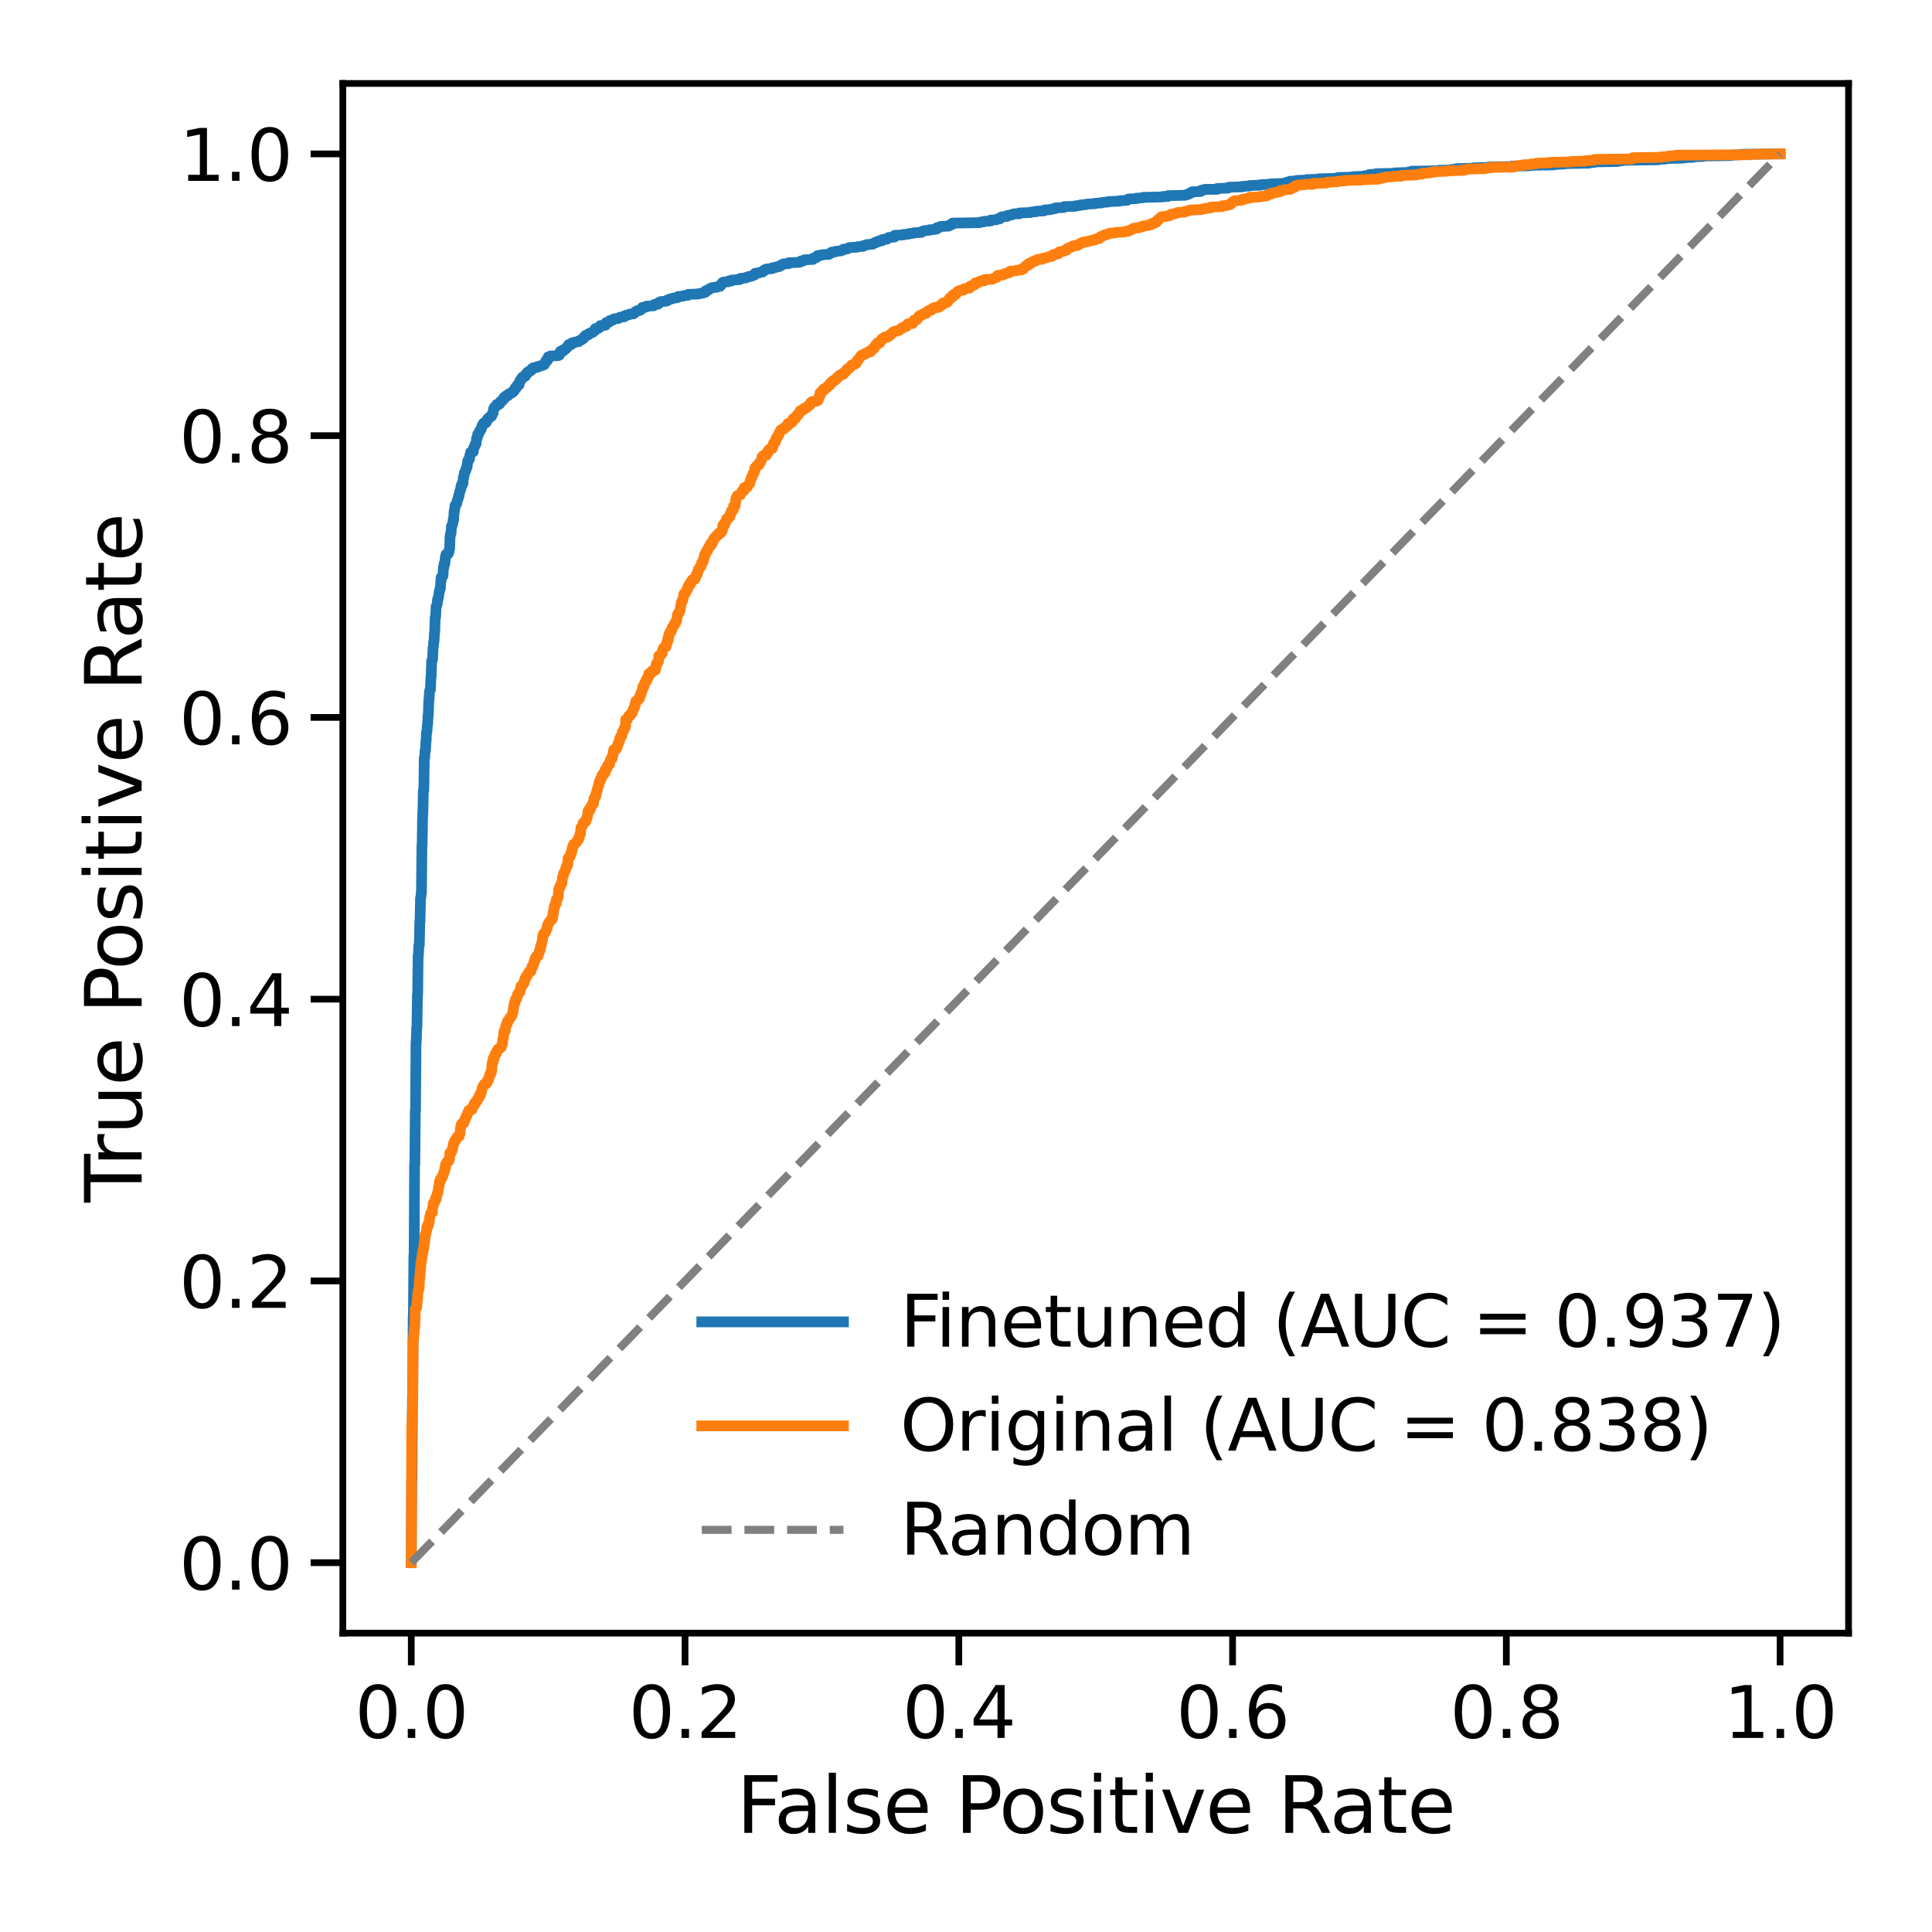 <?xml version="1.0" encoding="utf-8" standalone="no"?>
<!DOCTYPE svg PUBLIC "-//W3C//DTD SVG 1.1//EN"
  "http://www.w3.org/Graphics/SVG/1.1/DTD/svg11.dtd">
<svg xmlns:xlink="http://www.w3.org/1999/xlink" width="360pt" height="360pt" viewBox="0 0 360 360" xmlns="http://www.w3.org/2000/svg" version="1.1">
 <defs>
  <style type="text/css">*{stroke-linejoin: round; stroke-linecap: butt}</style>
 </defs>
 <g id="figure_1">
  <g id="patch_1">
   <path d="M 0 360 
L 360 360 
L 360 0 
L 0 0 
L 0 360 
z
" style="fill: none"/>
  </g>
  <g id="axes_1">
   <g id="patch_2">
    <path d="M 63.882 304.308 
L 344.448 304.308 
L 344.448 15.552 
L 63.882 15.552 
L 63.882 304.308 
z
" style="fill: none"/>
   </g>
   <g id="matplotlib.axis_1">
    <g id="xtick_1">
     <g id="line2d_1">
      <defs>
       <path id="mceb2307036" d="M 0 0 
L 0 6 
" style="stroke: #000000; stroke-width: 1.25"/>
      </defs>
      <g>
       <use xlink:href="#mceb2307036" x="76.635" y="304.308" style="stroke: #000000; stroke-width: 1.25"/>
      </g>
     </g>
     <g id="text_1">
      <!-- 0.0 -->
      <g transform="translate(66.139 323.838) scale(0.132 -0.132)">
       <defs>
        <path id="DejaVuSans-30" d="M 2034 4250 
Q 1547 4250 1301 3770 
Q 1056 3291 1056 2328 
Q 1056 1369 1301 889 
Q 1547 409 2034 409 
Q 2525 409 2770 889 
Q 3016 1369 3016 2328 
Q 3016 3291 2770 3770 
Q 2525 4250 2034 4250 
z
M 2034 4750 
Q 2819 4750 3233 4129 
Q 3647 3509 3647 2328 
Q 3647 1150 3233 529 
Q 2819 -91 2034 -91 
Q 1250 -91 836 529 
Q 422 1150 422 2328 
Q 422 3509 836 4129 
Q 1250 4750 2034 4750 
z
" transform="scale(0.016)"/>
        <path id="DejaVuSans-2e" d="M 684 794 
L 1344 794 
L 1344 0 
L 684 0 
L 684 794 
z
" transform="scale(0.016)"/>
       </defs>
       <use xlink:href="#DejaVuSans-30"/>
       <use xlink:href="#DejaVuSans-2e" x="63.623"/>
       <use xlink:href="#DejaVuSans-30" x="95.41"/>
      </g>
     </g>
    </g>
    <g id="xtick_2">
     <g id="line2d_2">
      <g>
       <use xlink:href="#mceb2307036" x="127.647" y="304.308" style="stroke: #000000; stroke-width: 1.25"/>
      </g>
     </g>
     <g id="text_2">
      <!-- 0.2 -->
      <g transform="translate(117.151 323.838) scale(0.132 -0.132)">
       <defs>
        <path id="DejaVuSans-32" d="M 1228 531 
L 3431 531 
L 3431 0 
L 469 0 
L 469 531 
Q 828 903 1448 1529 
Q 2069 2156 2228 2338 
Q 2531 2678 2651 2914 
Q 2772 3150 2772 3378 
Q 2772 3750 2511 3984 
Q 2250 4219 1831 4219 
Q 1534 4219 1204 4116 
Q 875 4013 500 3803 
L 500 4441 
Q 881 4594 1212 4672 
Q 1544 4750 1819 4750 
Q 2544 4750 2975 4387 
Q 3406 4025 3406 3419 
Q 3406 3131 3298 2873 
Q 3191 2616 2906 2266 
Q 2828 2175 2409 1742 
Q 1991 1309 1228 531 
z
" transform="scale(0.016)"/>
       </defs>
       <use xlink:href="#DejaVuSans-30"/>
       <use xlink:href="#DejaVuSans-2e" x="63.623"/>
       <use xlink:href="#DejaVuSans-32" x="95.41"/>
      </g>
     </g>
    </g>
    <g id="xtick_3">
     <g id="line2d_3">
      <g>
       <use xlink:href="#mceb2307036" x="178.659" y="304.308" style="stroke: #000000; stroke-width: 1.25"/>
      </g>
     </g>
     <g id="text_3">
      <!-- 0.4 -->
      <g transform="translate(168.163 323.838) scale(0.132 -0.132)">
       <defs>
        <path id="DejaVuSans-34" d="M 2419 4116 
L 825 1625 
L 2419 1625 
L 2419 4116 
z
M 2253 4666 
L 3047 4666 
L 3047 1625 
L 3713 1625 
L 3713 1100 
L 3047 1100 
L 3047 0 
L 2419 0 
L 2419 1100 
L 313 1100 
L 313 1709 
L 2253 4666 
z
" transform="scale(0.016)"/>
       </defs>
       <use xlink:href="#DejaVuSans-30"/>
       <use xlink:href="#DejaVuSans-2e" x="63.623"/>
       <use xlink:href="#DejaVuSans-34" x="95.41"/>
      </g>
     </g>
    </g>
    <g id="xtick_4">
     <g id="line2d_4">
      <g>
       <use xlink:href="#mceb2307036" x="229.671" y="304.308" style="stroke: #000000; stroke-width: 1.25"/>
      </g>
     </g>
     <g id="text_4">
      <!-- 0.6 -->
      <g transform="translate(219.175 323.838) scale(0.132 -0.132)">
       <defs>
        <path id="DejaVuSans-36" d="M 2113 2584 
Q 1688 2584 1439 2293 
Q 1191 2003 1191 1497 
Q 1191 994 1439 701 
Q 1688 409 2113 409 
Q 2538 409 2786 701 
Q 3034 994 3034 1497 
Q 3034 2003 2786 2293 
Q 2538 2584 2113 2584 
z
M 3366 4563 
L 3366 3988 
Q 3128 4100 2886 4159 
Q 2644 4219 2406 4219 
Q 1781 4219 1451 3797 
Q 1122 3375 1075 2522 
Q 1259 2794 1537 2939 
Q 1816 3084 2150 3084 
Q 2853 3084 3261 2657 
Q 3669 2231 3669 1497 
Q 3669 778 3244 343 
Q 2819 -91 2113 -91 
Q 1303 -91 875 529 
Q 447 1150 447 2328 
Q 447 3434 972 4092 
Q 1497 4750 2381 4750 
Q 2619 4750 2861 4703 
Q 3103 4656 3366 4563 
z
" transform="scale(0.016)"/>
       </defs>
       <use xlink:href="#DejaVuSans-30"/>
       <use xlink:href="#DejaVuSans-2e" x="63.623"/>
       <use xlink:href="#DejaVuSans-36" x="95.41"/>
      </g>
     </g>
    </g>
    <g id="xtick_5">
     <g id="line2d_5">
      <g>
       <use xlink:href="#mceb2307036" x="280.683" y="304.308" style="stroke: #000000; stroke-width: 1.25"/>
      </g>
     </g>
     <g id="text_5">
      <!-- 0.8 -->
      <g transform="translate(270.187 323.838) scale(0.132 -0.132)">
       <defs>
        <path id="DejaVuSans-38" d="M 2034 2216 
Q 1584 2216 1326 1975 
Q 1069 1734 1069 1313 
Q 1069 891 1326 650 
Q 1584 409 2034 409 
Q 2484 409 2743 651 
Q 3003 894 3003 1313 
Q 3003 1734 2745 1975 
Q 2488 2216 2034 2216 
z
M 1403 2484 
Q 997 2584 770 2862 
Q 544 3141 544 3541 
Q 544 4100 942 4425 
Q 1341 4750 2034 4750 
Q 2731 4750 3128 4425 
Q 3525 4100 3525 3541 
Q 3525 3141 3298 2862 
Q 3072 2584 2669 2484 
Q 3125 2378 3379 2068 
Q 3634 1759 3634 1313 
Q 3634 634 3220 271 
Q 2806 -91 2034 -91 
Q 1263 -91 848 271 
Q 434 634 434 1313 
Q 434 1759 690 2068 
Q 947 2378 1403 2484 
z
M 1172 3481 
Q 1172 3119 1398 2916 
Q 1625 2713 2034 2713 
Q 2441 2713 2670 2916 
Q 2900 3119 2900 3481 
Q 2900 3844 2670 4047 
Q 2441 4250 2034 4250 
Q 1625 4250 1398 4047 
Q 1172 3844 1172 3481 
z
" transform="scale(0.016)"/>
       </defs>
       <use xlink:href="#DejaVuSans-30"/>
       <use xlink:href="#DejaVuSans-2e" x="63.623"/>
       <use xlink:href="#DejaVuSans-38" x="95.41"/>
      </g>
     </g>
    </g>
    <g id="xtick_6">
     <g id="line2d_6">
      <g>
       <use xlink:href="#mceb2307036" x="331.695" y="304.308" style="stroke: #000000; stroke-width: 1.25"/>
      </g>
     </g>
     <g id="text_6">
      <!-- 1.0 -->
      <g transform="translate(321.199 323.838) scale(0.132 -0.132)">
       <defs>
        <path id="DejaVuSans-31" d="M 794 531 
L 1825 531 
L 1825 4091 
L 703 3866 
L 703 4441 
L 1819 4666 
L 2450 4666 
L 2450 531 
L 3481 531 
L 3481 0 
L 794 0 
L 794 531 
z
" transform="scale(0.016)"/>
       </defs>
       <use xlink:href="#DejaVuSans-31"/>
       <use xlink:href="#DejaVuSans-2e" x="63.623"/>
       <use xlink:href="#DejaVuSans-30" x="95.41"/>
      </g>
     </g>
    </g>
    <g id="text_7">
     <!-- False Positive Rate -->
     <g transform="translate(137.253 341.525) scale(0.144 -0.144)">
      <defs>
       <path id="DejaVuSans-46" d="M 628 4666 
L 3309 4666 
L 3309 4134 
L 1259 4134 
L 1259 2759 
L 3109 2759 
L 3109 2228 
L 1259 2228 
L 1259 0 
L 628 0 
L 628 4666 
z
" transform="scale(0.016)"/>
       <path id="DejaVuSans-61" d="M 2194 1759 
Q 1497 1759 1228 1600 
Q 959 1441 959 1056 
Q 959 750 1161 570 
Q 1363 391 1709 391 
Q 2188 391 2477 730 
Q 2766 1069 2766 1631 
L 2766 1759 
L 2194 1759 
z
M 3341 1997 
L 3341 0 
L 2766 0 
L 2766 531 
Q 2569 213 2275 61 
Q 1981 -91 1556 -91 
Q 1019 -91 701 211 
Q 384 513 384 1019 
Q 384 1609 779 1909 
Q 1175 2209 1959 2209 
L 2766 2209 
L 2766 2266 
Q 2766 2663 2505 2880 
Q 2244 3097 1772 3097 
Q 1472 3097 1187 3025 
Q 903 2953 641 2809 
L 641 3341 
Q 956 3463 1253 3523 
Q 1550 3584 1831 3584 
Q 2591 3584 2966 3190 
Q 3341 2797 3341 1997 
z
" transform="scale(0.016)"/>
       <path id="DejaVuSans-6c" d="M 603 4863 
L 1178 4863 
L 1178 0 
L 603 0 
L 603 4863 
z
" transform="scale(0.016)"/>
       <path id="DejaVuSans-73" d="M 2834 3397 
L 2834 2853 
Q 2591 2978 2328 3040 
Q 2066 3103 1784 3103 
Q 1356 3103 1142 2972 
Q 928 2841 928 2578 
Q 928 2378 1081 2264 
Q 1234 2150 1697 2047 
L 1894 2003 
Q 2506 1872 2764 1633 
Q 3022 1394 3022 966 
Q 3022 478 2636 193 
Q 2250 -91 1575 -91 
Q 1294 -91 989 -36 
Q 684 19 347 128 
L 347 722 
Q 666 556 975 473 
Q 1284 391 1588 391 
Q 1994 391 2212 530 
Q 2431 669 2431 922 
Q 2431 1156 2273 1281 
Q 2116 1406 1581 1522 
L 1381 1569 
Q 847 1681 609 1914 
Q 372 2147 372 2553 
Q 372 3047 722 3315 
Q 1072 3584 1716 3584 
Q 2034 3584 2315 3537 
Q 2597 3491 2834 3397 
z
" transform="scale(0.016)"/>
       <path id="DejaVuSans-65" d="M 3597 1894 
L 3597 1613 
L 953 1613 
Q 991 1019 1311 708 
Q 1631 397 2203 397 
Q 2534 397 2845 478 
Q 3156 559 3463 722 
L 3463 178 
Q 3153 47 2828 -22 
Q 2503 -91 2169 -91 
Q 1331 -91 842 396 
Q 353 884 353 1716 
Q 353 2575 817 3079 
Q 1281 3584 2069 3584 
Q 2775 3584 3186 3129 
Q 3597 2675 3597 1894 
z
M 3022 2063 
Q 3016 2534 2758 2815 
Q 2500 3097 2075 3097 
Q 1594 3097 1305 2825 
Q 1016 2553 972 2059 
L 3022 2063 
z
" transform="scale(0.016)"/>
       <path id="DejaVuSans-20" transform="scale(0.016)"/>
       <path id="DejaVuSans-50" d="M 1259 4147 
L 1259 2394 
L 2053 2394 
Q 2494 2394 2734 2622 
Q 2975 2850 2975 3272 
Q 2975 3691 2734 3919 
Q 2494 4147 2053 4147 
L 1259 4147 
z
M 628 4666 
L 2053 4666 
Q 2838 4666 3239 4311 
Q 3641 3956 3641 3272 
Q 3641 2581 3239 2228 
Q 2838 1875 2053 1875 
L 1259 1875 
L 1259 0 
L 628 0 
L 628 4666 
z
" transform="scale(0.016)"/>
       <path id="DejaVuSans-6f" d="M 1959 3097 
Q 1497 3097 1228 2736 
Q 959 2375 959 1747 
Q 959 1119 1226 758 
Q 1494 397 1959 397 
Q 2419 397 2687 759 
Q 2956 1122 2956 1747 
Q 2956 2369 2687 2733 
Q 2419 3097 1959 3097 
z
M 1959 3584 
Q 2709 3584 3137 3096 
Q 3566 2609 3566 1747 
Q 3566 888 3137 398 
Q 2709 -91 1959 -91 
Q 1206 -91 779 398 
Q 353 888 353 1747 
Q 353 2609 779 3096 
Q 1206 3584 1959 3584 
z
" transform="scale(0.016)"/>
       <path id="DejaVuSans-69" d="M 603 3500 
L 1178 3500 
L 1178 0 
L 603 0 
L 603 3500 
z
M 603 4863 
L 1178 4863 
L 1178 4134 
L 603 4134 
L 603 4863 
z
" transform="scale(0.016)"/>
       <path id="DejaVuSans-74" d="M 1172 4494 
L 1172 3500 
L 2356 3500 
L 2356 3053 
L 1172 3053 
L 1172 1153 
Q 1172 725 1289 603 
Q 1406 481 1766 481 
L 2356 481 
L 2356 0 
L 1766 0 
Q 1100 0 847 248 
Q 594 497 594 1153 
L 594 3053 
L 172 3053 
L 172 3500 
L 594 3500 
L 594 4494 
L 1172 4494 
z
" transform="scale(0.016)"/>
       <path id="DejaVuSans-76" d="M 191 3500 
L 800 3500 
L 1894 563 
L 2988 3500 
L 3597 3500 
L 2284 0 
L 1503 0 
L 191 3500 
z
" transform="scale(0.016)"/>
       <path id="DejaVuSans-52" d="M 2841 2188 
Q 3044 2119 3236 1894 
Q 3428 1669 3622 1275 
L 4263 0 
L 3584 0 
L 2988 1197 
Q 2756 1666 2539 1819 
Q 2322 1972 1947 1972 
L 1259 1972 
L 1259 0 
L 628 0 
L 628 4666 
L 2053 4666 
Q 2853 4666 3247 4331 
Q 3641 3997 3641 3322 
Q 3641 2881 3436 2590 
Q 3231 2300 2841 2188 
z
M 1259 4147 
L 1259 2491 
L 2053 2491 
Q 2509 2491 2742 2702 
Q 2975 2913 2975 3322 
Q 2975 3731 2742 3939 
Q 2509 4147 2053 4147 
L 1259 4147 
z
" transform="scale(0.016)"/>
      </defs>
      <use xlink:href="#DejaVuSans-46"/>
      <use xlink:href="#DejaVuSans-61" x="48.395"/>
      <use xlink:href="#DejaVuSans-6c" x="109.674"/>
      <use xlink:href="#DejaVuSans-73" x="137.457"/>
      <use xlink:href="#DejaVuSans-65" x="189.557"/>
      <use xlink:href="#DejaVuSans-20" x="251.08"/>
      <use xlink:href="#DejaVuSans-50" x="282.867"/>
      <use xlink:href="#DejaVuSans-6f" x="339.545"/>
      <use xlink:href="#DejaVuSans-73" x="400.727"/>
      <use xlink:href="#DejaVuSans-69" x="452.826"/>
      <use xlink:href="#DejaVuSans-74" x="480.609"/>
      <use xlink:href="#DejaVuSans-69" x="519.818"/>
      <use xlink:href="#DejaVuSans-76" x="547.602"/>
      <use xlink:href="#DejaVuSans-65" x="606.781"/>
      <use xlink:href="#DejaVuSans-20" x="668.305"/>
      <use xlink:href="#DejaVuSans-52" x="700.092"/>
      <use xlink:href="#DejaVuSans-61" x="767.324"/>
      <use xlink:href="#DejaVuSans-74" x="828.604"/>
      <use xlink:href="#DejaVuSans-65" x="867.812"/>
     </g>
    </g>
   </g>
   <g id="matplotlib.axis_2">
    <g id="ytick_1">
     <g id="line2d_7">
      <defs>
       <path id="m805b9482a2" d="M 0 0 
L -6 0 
" style="stroke: #000000; stroke-width: 1.25"/>
      </defs>
      <g>
       <use xlink:href="#m805b9482a2" x="63.882" y="291.183" style="stroke: #000000; stroke-width: 1.25"/>
      </g>
     </g>
     <g id="text_8">
      <!-- 0.0 -->
      <g transform="translate(33.39 296.198) scale(0.132 -0.132)">
       <use xlink:href="#DejaVuSans-30"/>
       <use xlink:href="#DejaVuSans-2e" x="63.623"/>
       <use xlink:href="#DejaVuSans-30" x="95.41"/>
      </g>
     </g>
    </g>
    <g id="ytick_2">
     <g id="line2d_8">
      <g>
       <use xlink:href="#m805b9482a2" x="63.882" y="238.682" style="stroke: #000000; stroke-width: 1.25"/>
      </g>
     </g>
     <g id="text_9">
      <!-- 0.2 -->
      <g transform="translate(33.39 243.697) scale(0.132 -0.132)">
       <use xlink:href="#DejaVuSans-30"/>
       <use xlink:href="#DejaVuSans-2e" x="63.623"/>
       <use xlink:href="#DejaVuSans-32" x="95.41"/>
      </g>
     </g>
    </g>
    <g id="ytick_3">
     <g id="line2d_9">
      <g>
       <use xlink:href="#m805b9482a2" x="63.882" y="186.181" style="stroke: #000000; stroke-width: 1.25"/>
      </g>
     </g>
     <g id="text_10">
      <!-- 0.4 -->
      <g transform="translate(33.39 191.196) scale(0.132 -0.132)">
       <use xlink:href="#DejaVuSans-30"/>
       <use xlink:href="#DejaVuSans-2e" x="63.623"/>
       <use xlink:href="#DejaVuSans-34" x="95.41"/>
      </g>
     </g>
    </g>
    <g id="ytick_4">
     <g id="line2d_10">
      <g>
       <use xlink:href="#m805b9482a2" x="63.882" y="133.679" style="stroke: #000000; stroke-width: 1.25"/>
      </g>
     </g>
     <g id="text_11">
      <!-- 0.6 -->
      <g transform="translate(33.39 138.694) scale(0.132 -0.132)">
       <use xlink:href="#DejaVuSans-30"/>
       <use xlink:href="#DejaVuSans-2e" x="63.623"/>
       <use xlink:href="#DejaVuSans-36" x="95.41"/>
      </g>
     </g>
    </g>
    <g id="ytick_5">
     <g id="line2d_11">
      <g>
       <use xlink:href="#m805b9482a2" x="63.882" y="81.178" style="stroke: #000000; stroke-width: 1.25"/>
      </g>
     </g>
     <g id="text_12">
      <!-- 0.8 -->
      <g transform="translate(33.39 86.193) scale(0.132 -0.132)">
       <use xlink:href="#DejaVuSans-30"/>
       <use xlink:href="#DejaVuSans-2e" x="63.623"/>
       <use xlink:href="#DejaVuSans-38" x="95.41"/>
      </g>
     </g>
    </g>
    <g id="ytick_6">
     <g id="line2d_12">
      <g>
       <use xlink:href="#m805b9482a2" x="63.882" y="28.677" style="stroke: #000000; stroke-width: 1.25"/>
      </g>
     </g>
     <g id="text_13">
      <!-- 1.0 -->
      <g transform="translate(33.39 33.692) scale(0.132 -0.132)">
       <use xlink:href="#DejaVuSans-31"/>
       <use xlink:href="#DejaVuSans-2e" x="63.623"/>
       <use xlink:href="#DejaVuSans-30" x="95.41"/>
      </g>
     </g>
    </g>
    <g id="text_14">
     <!-- True Positive Rate -->
     <g transform="translate(26.395 224.053) rotate(-90) scale(0.144 -0.144)">
      <defs>
       <path id="DejaVuSans-54" d="M -19 4666 
L 3928 4666 
L 3928 4134 
L 2272 4134 
L 2272 0 
L 1638 0 
L 1638 4134 
L -19 4134 
L -19 4666 
z
" transform="scale(0.016)"/>
       <path id="DejaVuSans-72" d="M 2631 2963 
Q 2534 3019 2420 3045 
Q 2306 3072 2169 3072 
Q 1681 3072 1420 2755 
Q 1159 2438 1159 1844 
L 1159 0 
L 581 0 
L 581 3500 
L 1159 3500 
L 1159 2956 
Q 1341 3275 1631 3429 
Q 1922 3584 2338 3584 
Q 2397 3584 2469 3576 
Q 2541 3569 2628 3553 
L 2631 2963 
z
" transform="scale(0.016)"/>
       <path id="DejaVuSans-75" d="M 544 1381 
L 544 3500 
L 1119 3500 
L 1119 1403 
Q 1119 906 1312 657 
Q 1506 409 1894 409 
Q 2359 409 2629 706 
Q 2900 1003 2900 1516 
L 2900 3500 
L 3475 3500 
L 3475 0 
L 2900 0 
L 2900 538 
Q 2691 219 2414 64 
Q 2138 -91 1772 -91 
Q 1169 -91 856 284 
Q 544 659 544 1381 
z
M 1991 3584 
L 1991 3584 
z
" transform="scale(0.016)"/>
      </defs>
      <use xlink:href="#DejaVuSans-54"/>
      <use xlink:href="#DejaVuSans-72" x="46.334"/>
      <use xlink:href="#DejaVuSans-75" x="87.447"/>
      <use xlink:href="#DejaVuSans-65" x="150.826"/>
      <use xlink:href="#DejaVuSans-20" x="212.35"/>
      <use xlink:href="#DejaVuSans-50" x="244.137"/>
      <use xlink:href="#DejaVuSans-6f" x="300.814"/>
      <use xlink:href="#DejaVuSans-73" x="361.996"/>
      <use xlink:href="#DejaVuSans-69" x="414.096"/>
      <use xlink:href="#DejaVuSans-74" x="441.879"/>
      <use xlink:href="#DejaVuSans-69" x="481.088"/>
      <use xlink:href="#DejaVuSans-76" x="508.871"/>
      <use xlink:href="#DejaVuSans-65" x="568.051"/>
      <use xlink:href="#DejaVuSans-20" x="629.574"/>
      <use xlink:href="#DejaVuSans-52" x="661.361"/>
      <use xlink:href="#DejaVuSans-61" x="728.594"/>
      <use xlink:href="#DejaVuSans-74" x="789.873"/>
      <use xlink:href="#DejaVuSans-65" x="829.082"/>
     </g>
    </g>
   </g>
   <g id="line2d_13">
    <path d="M 76.635 291.183 
L 76.723 275.774 
L 76.767 275.774 
L 76.855 260.364 
L 76.9 260.364 
L 76.988 245.27 
L 77.032 245.27 
L 77.12 233.949 
L 77.164 233.949 
L 77.252 216.967 
L 77.296 216.967 
L 77.385 206.983 
L 77.429 206.983 
L 77.517 194.247 
L 77.561 194.247 
L 77.649 191.338 
L 77.693 191.338 
L 77.781 185.363 
L 77.825 185.363 
L 77.914 178.051 
L 77.958 178.051 
L 78.046 176.165 
L 78.134 176.086 
L 78.222 171.762 
L 78.266 171.762 
L 78.355 167.359 
L 78.399 167.359 
L 78.487 166.416 
L 78.531 166.416 
L 78.619 157.454 
L 78.663 157.454 
L 78.751 151.714 
L 78.795 151.714 
L 78.884 147.312 
L 78.972 147.312 
L 79.06 141.18 
L 79.148 141.18 
L 79.192 139.922 
L 79.28 139.922 
L 79.369 138.035 
L 79.413 138.035 
L 79.457 136.463 
L 79.545 136.463 
L 79.633 135.047 
L 79.677 135.047 
L 79.765 133.318 
L 79.809 133.318 
L 79.898 130.488 
L 79.942 130.488 
L 80.03 128.837 
L 80.074 128.837 
L 80.118 128.522 
L 80.206 128.522 
L 80.294 126.085 
L 80.339 126.085 
L 80.427 123.176 
L 80.471 123.176 
L 80.559 122.94 
L 80.603 122.94 
L 80.691 120.66 
L 80.735 120.66 
L 80.824 119.56 
L 80.868 119.56 
L 80.956 117.83 
L 81 117.83 
L 81.088 115 
L 81.176 114.921 
L 81.264 113.034 
L 81.353 112.956 
L 81.441 112.484 
L 81.485 112.484 
L 81.529 111.698 
L 81.617 111.698 
L 81.705 111.069 
L 81.749 111.069 
L 81.838 110.204 
L 81.882 110.204 
L 81.97 109.732 
L 82.058 109.654 
L 82.146 108.16 
L 82.19 108.16 
L 82.19 107.61 
L 82.367 107.531 
L 82.367 107.374 
L 82.543 107.295 
L 82.631 105.644 
L 82.719 105.644 
L 82.763 105.015 
L 82.896 105.015 
L 82.984 103.757 
L 83.072 103.757 
L 83.116 103.286 
L 83.513 103.207 
L 83.601 102.893 
L 83.645 102.893 
L 83.733 102.264 
L 83.778 102.264 
L 83.866 99.905 
L 83.91 99.905 
L 83.954 99.355 
L 84.042 99.355 
L 84.13 98.018 
L 84.218 98.018 
L 84.307 97.625 
L 84.351 97.625 
L 84.439 96.918 
L 84.527 96.918 
L 84.615 95.267 
L 84.703 95.188 
L 84.792 94.166 
L 84.968 94.087 
L 85.012 93.852 
L 85.1 93.852 
L 85.188 93.301 
L 85.233 93.301 
L 85.321 92.908 
L 85.409 92.83 
L 85.453 92.358 
L 85.541 92.358 
L 85.629 91.65 
L 85.718 91.572 
L 85.806 91.179 
L 85.85 91.179 
L 85.894 90.628 
L 86.026 90.628 
L 86.026 90.235 
L 86.247 90.157 
L 86.335 88.977 
L 86.423 88.977 
L 86.511 88.112 
L 86.643 88.034 
L 86.732 87.641 
L 86.82 87.641 
L 86.908 87.09 
L 87.04 87.012 
L 87.128 85.99 
L 87.217 85.99 
L 87.217 85.754 
L 87.349 85.754 
L 87.437 85.518 
L 87.481 85.518 
L 87.569 84.732 
L 87.613 84.732 
L 87.702 84.26 
L 88.187 84.182 
L 88.275 83.395 
L 88.407 83.317 
L 88.495 82.924 
L 88.539 82.924 
L 88.539 82.766 
L 88.716 82.688 
L 88.804 81.666 
L 88.936 81.587 
L 89.024 80.88 
L 89.201 80.88 
L 89.289 80.565 
L 89.377 80.487 
L 89.377 80.251 
L 89.509 80.251 
L 89.597 79.936 
L 89.686 79.936 
L 89.774 79.464 
L 89.862 79.464 
L 89.906 79.15 
L 89.994 79.15 
L 89.994 78.993 
L 90.127 78.993 
L 90.127 78.836 
L 90.567 78.757 
L 90.567 78.521 
L 90.7 78.521 
L 90.788 78.128 
L 91.008 78.049 
L 91.008 77.892 
L 91.185 77.892 
L 91.273 77.656 
L 91.581 77.578 
L 91.581 77.342 
L 91.714 77.342 
L 91.802 76.949 
L 91.89 76.949 
L 91.978 76.163 
L 92.066 76.084 
L 92.111 75.927 
L 92.243 75.927 
L 92.243 75.769 
L 92.507 75.691 
L 92.551 75.376 
L 93.081 75.298 
L 93.169 74.905 
L 93.345 74.905 
L 93.345 74.747 
L 93.61 74.669 
L 93.654 74.433 
L 93.918 74.354 
L 93.918 74.04 
L 94.227 73.961 
L 94.315 73.725 
L 94.668 73.725 
L 94.668 73.49 
L 94.932 73.411 
L 94.932 73.332 
L 95.329 73.254 
L 95.373 73.096 
L 95.55 73.096 
L 95.594 72.861 
L 95.858 72.782 
L 95.946 72.467 
L 96.035 72.467 
L 96.035 72.232 
L 96.255 72.232 
L 96.299 71.917 
L 96.475 71.917 
L 96.475 71.681 
L 96.74 71.681 
L 96.828 71.052 
L 96.872 71.052 
L 96.96 70.817 
L 97.093 70.817 
L 97.181 70.502 
L 97.357 70.423 
L 97.357 70.266 
L 97.71 70.188 
L 97.71 70.109 
L 97.886 70.109 
L 97.975 69.716 
L 98.239 69.637 
L 98.327 69.323 
L 98.592 69.244 
L 98.592 69.166 
L 98.9 69.087 
L 98.9 69.008 
L 99.077 68.93 
L 99.121 68.694 
L 99.341 68.615 
L 99.341 68.537 
L 100.091 68.458 
L 100.135 68.301 
L 100.752 68.222 
L 100.752 68.144 
L 101.105 68.065 
L 101.105 67.986 
L 101.369 67.986 
L 101.369 67.829 
L 101.502 67.829 
L 101.59 67.515 
L 101.678 67.436 
L 101.722 67.2 
L 101.987 67.2 
L 102.075 66.807 
L 102.119 66.807 
L 102.163 66.493 
L 102.56 66.493 
L 102.56 66.335 
L 104.059 66.257 
L 104.059 66.178 
L 104.235 66.178 
L 104.323 65.864 
L 104.368 65.864 
L 104.412 65.47 
L 104.985 65.392 
L 104.985 65.156 
L 105.338 65.077 
L 105.338 64.999 
L 105.558 64.92 
L 105.602 64.684 
L 105.823 64.606 
L 105.867 64.37 
L 105.955 64.37 
L 105.955 64.213 
L 106.44 64.213 
L 106.44 64.055 
L 106.572 64.055 
L 106.572 63.898 
L 107.101 63.82 
L 107.101 63.741 
L 107.851 63.662 
L 107.895 63.505 
L 108.159 63.426 
L 108.159 63.348 
L 108.468 63.269 
L 108.468 63.191 
L 108.688 63.112 
L 108.688 62.955 
L 108.909 62.876 
L 108.953 62.64 
L 109.129 62.562 
L 109.129 62.483 
L 109.614 62.404 
L 109.702 62.169 
L 110.055 62.09 
L 110.055 62.011 
L 110.452 61.933 
L 110.496 61.775 
L 110.672 61.697 
L 110.672 61.618 
L 110.849 61.618 
L 110.937 61.225 
L 111.554 61.147 
L 111.554 61.068 
L 111.775 60.989 
L 111.863 60.675 
L 112.833 60.596 
L 112.921 60.124 
L 113.45 60.046 
L 113.45 59.967 
L 113.582 59.967 
L 113.626 59.731 
L 114.2 59.653 
L 114.2 59.574 
L 114.376 59.496 
L 114.376 59.417 
L 115.258 59.338 
L 115.258 59.26 
L 115.522 59.181 
L 115.522 59.102 
L 116.316 59.024 
L 116.316 58.867 
L 116.757 58.788 
L 116.757 58.709 
L 117.242 58.631 
L 117.242 58.552 
L 118.079 58.473 
L 118.079 58.316 
L 118.344 58.238 
L 118.388 58.08 
L 118.653 58.002 
L 118.653 57.923 
L 119.226 57.845 
L 119.226 57.766 
L 119.49 57.687 
L 119.579 57.451 
L 119.667 57.373 
L 119.667 57.294 
L 120.416 57.216 
L 120.416 57.058 
L 121.783 56.98 
L 121.871 56.744 
L 122.665 56.665 
L 122.753 56.351 
L 123.15 56.272 
L 123.15 56.194 
L 124.208 56.115 
L 124.208 56.036 
L 124.384 56.036 
L 124.384 55.879 
L 124.825 55.8 
L 124.825 55.722 
L 125.354 55.643 
L 125.354 55.565 
L 126.104 55.486 
L 126.104 55.407 
L 126.368 55.407 
L 126.368 55.25 
L 127.338 55.172 
L 127.338 55.093 
L 128.22 55.014 
L 128.22 54.857 
L 130.204 54.778 
L 130.204 54.7 
L 130.954 54.621 
L 130.954 54.543 
L 131.439 54.464 
L 131.527 54.15 
L 131.924 54.071 
L 131.924 53.992 
L 132.188 53.914 
L 132.276 53.756 
L 132.629 53.678 
L 132.629 53.599 
L 133.555 53.521 
L 133.555 53.442 
L 134.172 53.363 
L 134.26 53.206 
L 134.393 53.127 
L 134.437 52.892 
L 134.525 52.892 
L 134.525 52.734 
L 134.745 52.656 
L 134.745 52.577 
L 135.76 52.499 
L 135.804 52.341 
L 136.333 52.341 
L 136.333 52.184 
L 137.744 52.105 
L 137.744 52.027 
L 137.964 52.027 
L 137.964 51.87 
L 138.978 51.791 
L 138.978 51.712 
L 139.375 51.634 
L 139.375 51.555 
L 140.036 51.476 
L 140.036 51.398 
L 140.389 51.319 
L 140.389 51.241 
L 140.609 51.241 
L 140.698 50.926 
L 141.447 50.848 
L 141.447 50.769 
L 142.108 50.69 
L 142.153 50.533 
L 142.417 50.454 
L 142.417 50.297 
L 142.726 50.219 
L 142.726 50.14 
L 143.872 50.061 
L 143.872 49.904 
L 144.578 49.826 
L 144.578 49.747 
L 145.239 49.668 
L 145.283 49.511 
L 145.636 49.432 
L 145.636 49.354 
L 145.9 49.275 
L 145.9 49.197 
L 146.958 49.118 
L 146.958 48.961 
L 148.942 48.882 
L 148.942 48.803 
L 149.207 48.803 
L 149.207 48.646 
L 149.824 48.568 
L 149.912 48.41 
L 151.5 48.332 
L 151.544 48.096 
L 152.073 48.017 
L 152.073 47.939 
L 152.293 47.86 
L 152.337 47.624 
L 153.131 47.546 
L 153.131 47.467 
L 154.498 47.388 
L 154.542 47.231 
L 154.895 47.152 
L 154.939 46.995 
L 155.688 46.917 
L 155.688 46.838 
L 156.658 46.759 
L 156.658 46.681 
L 157.099 46.602 
L 157.143 46.445 
L 157.937 46.366 
L 157.937 46.288 
L 158.245 46.209 
L 158.245 46.13 
L 159.744 46.052 
L 159.744 45.973 
L 160.847 45.895 
L 160.935 45.737 
L 161.464 45.659 
L 161.464 45.58 
L 162.61 45.502 
L 162.698 45.344 
L 163.139 45.266 
L 163.183 45.108 
L 163.713 45.03 
L 163.801 44.873 
L 164.33 44.873 
L 164.418 44.637 
L 165.3 44.558 
L 165.3 44.401 
L 165.608 44.322 
L 165.608 44.244 
L 166.667 44.165 
L 166.711 43.851 
L 168.342 43.772 
L 168.342 43.693 
L 169.312 43.615 
L 169.312 43.536 
L 170.194 43.457 
L 170.194 43.379 
L 171.737 43.3 
L 171.781 43.143 
L 172.134 43.064 
L 172.134 42.986 
L 173.148 42.907 
L 173.148 42.829 
L 174.206 42.75 
L 174.206 42.671 
L 174.559 42.671 
L 174.559 42.435 
L 175.132 42.357 
L 175.22 42.2 
L 176.807 42.121 
L 176.807 42.042 
L 176.984 42.042 
L 176.984 41.885 
L 177.469 41.806 
L 177.469 41.571 
L 182.539 41.492 
L 182.539 41.413 
L 183.288 41.335 
L 183.288 41.256 
L 184.567 41.178 
L 184.567 41.02 
L 185.669 40.942 
L 185.669 40.863 
L 186.287 40.784 
L 186.375 40.549 
L 186.727 40.47 
L 186.727 40.391 
L 187.697 40.313 
L 187.697 40.155 
L 188.403 40.077 
L 188.403 39.998 
L 188.932 39.92 
L 188.932 39.841 
L 189.946 39.841 
L 189.946 39.684 
L 192.018 39.605 
L 192.018 39.527 
L 193.032 39.448 
L 193.032 39.369 
L 194.531 39.291 
L 194.62 39.133 
L 195.81 39.055 
L 195.81 38.976 
L 196.559 38.898 
L 196.648 38.74 
L 198.235 38.662 
L 198.279 38.505 
L 200.439 38.426 
L 200.439 38.347 
L 201.321 38.269 
L 201.321 38.19 
L 202.423 38.111 
L 202.423 38.033 
L 204.055 37.954 
L 204.055 37.876 
L 204.143 37.876 
L 205.333 37.797 
L 205.333 37.718 
L 206.48 37.64 
L 206.48 37.561 
L 208.596 37.482 
L 208.596 37.404 
L 210.007 37.325 
L 210.007 37.247 
L 210.227 37.168 
L 210.227 37.089 
L 211.771 37.011 
L 211.771 36.932 
L 213.005 36.854 
L 213.005 36.775 
L 216.62 36.696 
L 216.62 36.618 
L 217.59 36.618 
L 217.59 36.46 
L 220.897 36.382 
L 220.897 36.303 
L 221.426 36.225 
L 221.514 36.067 
L 221.867 35.989 
L 221.867 35.91 
L 222.088 35.91 
L 222.088 35.753 
L 223.719 35.674 
L 223.719 35.596 
L 223.851 35.596 
L 223.851 35.438 
L 224.512 35.36 
L 224.512 35.281 
L 226.805 35.281 
L 226.805 35.124 
L 228.877 35.045 
L 228.921 34.888 
L 231.523 34.809 
L 231.523 34.731 
L 232.845 34.652 
L 232.845 34.574 
L 234.874 34.495 
L 234.874 34.416 
L 236.681 34.338 
L 236.681 34.259 
L 239.327 34.181 
L 239.327 34.102 
L 239.812 34.102 
L 239.812 33.945 
L 240.297 33.866 
L 240.297 33.787 
L 241.575 33.709 
L 241.575 33.63 
L 243.471 33.552 
L 243.471 33.473 
L 245.72 33.394 
L 245.72 33.316 
L 249.203 33.237 
L 249.247 33.08 
L 252.069 33.001 
L 252.069 32.923 
L 254.229 32.844 
L 254.229 32.765 
L 255.111 32.687 
L 255.111 32.53 
L 256.389 32.451 
L 256.389 32.372 
L 259.828 32.294 
L 259.828 32.215 
L 262.43 32.136 
L 262.43 32.058 
L 263.047 31.979 
L 263.047 31.901 
L 268.073 31.822 
L 268.073 31.743 
L 270.498 31.665 
L 270.498 31.586 
L 271.38 31.508 
L 271.38 31.429 
L 274.555 31.35 
L 274.555 31.272 
L 277.42 31.193 
L 277.42 31.114 
L 281.697 31.036 
L 281.697 30.957 
L 285.18 30.879 
L 285.18 30.8 
L 289.589 30.721 
L 289.589 30.643 
L 291.441 30.564 
L 291.441 30.485 
L 296.07 30.407 
L 296.07 30.328 
L 297.129 30.25 
L 297.129 30.171 
L 301.449 30.092 
L 301.449 30.014 
L 302.375 29.935 
L 302.375 29.857 
L 308.989 29.778 
L 308.989 29.699 
L 310.4 29.621 
L 310.4 29.542 
L 313.618 29.463 
L 313.618 29.385 
L 315.514 29.306 
L 315.514 29.228 
L 317.366 29.149 
L 317.366 29.07 
L 322.568 28.992 
L 322.568 28.913 
L 324.42 28.835 
L 324.42 28.756 
L 331.695 28.677 
L 331.695 28.677 
" clip-path="url(#pdf5d8843d3)" style="fill: none; stroke: #1f77b4; stroke-width: 2; stroke-linecap: square"/>
   </g>
   <g id="line2d_14">
    <path d="M 76.635 291.183 
L 76.723 265.475 
L 76.767 265.475 
L 76.855 262.644 
L 76.9 262.644 
L 76.988 249.908 
L 77.032 249.908 
L 77.12 248.493 
L 77.164 248.493 
L 77.164 248.415 
L 77.208 247.314 
L 77.296 247.314 
L 77.385 243.933 
L 77.473 243.855 
L 77.561 243.619 
L 77.649 243.619 
L 77.737 242.282 
L 77.781 242.282 
L 77.87 240.71 
L 77.914 240.71 
L 78.002 240.16 
L 78.09 240.16 
L 78.178 238.116 
L 78.222 238.116 
L 78.31 236.7 
L 78.355 236.7 
L 78.443 235.207 
L 78.531 235.128 
L 78.619 234.185 
L 78.663 234.185 
L 78.751 233.241 
L 78.839 233.241 
L 78.928 232.534 
L 78.972 232.534 
L 79.06 231.433 
L 79.148 231.354 
L 79.236 230.018 
L 79.369 229.939 
L 79.457 229.232 
L 79.501 229.232 
L 79.501 228.76 
L 79.633 228.76 
L 79.633 228.367 
L 79.809 228.367 
L 79.898 227.738 
L 79.986 227.659 
L 80.074 226.716 
L 80.118 226.716 
L 80.206 226.244 
L 80.25 226.244 
L 80.25 226.008 
L 80.559 225.93 
L 80.647 224.829 
L 80.691 224.829 
L 80.735 224.2 
L 80.779 224.2 
L 80.868 224.2 
L 80.868 224.043 
L 81.044 223.964 
L 81.132 223.335 
L 81.309 223.335 
L 81.353 222.785 
L 81.441 222.785 
L 81.529 222.235 
L 81.617 222.156 
L 81.705 221.291 
L 81.749 221.291 
L 81.749 221.213 
L 81.838 220.977 
L 81.882 220.191 
L 82.014 220.191 
L 82.058 219.719 
L 82.234 219.64 
L 82.234 219.483 
L 82.367 219.483 
L 82.411 219.169 
L 82.499 219.169 
L 82.587 218.776 
L 82.631 218.776 
L 82.719 218.382 
L 82.808 218.304 
L 82.896 217.596 
L 83.028 217.596 
L 83.028 216.967 
L 83.16 216.967 
L 83.248 216.574 
L 83.337 216.574 
L 83.337 216.417 
L 83.425 216.417 
L 83.645 216.338 
L 83.733 215.867 
L 83.778 215.867 
L 83.822 214.845 
L 84.086 214.766 
L 84.13 214.452 
L 84.263 214.373 
L 84.351 213.823 
L 84.395 213.823 
L 84.483 213.115 
L 84.615 213.036 
L 84.703 212.643 
L 84.836 212.565 
L 84.836 212.408 
L 84.968 212.408 
L 85.012 212.093 
L 85.144 212.014 
L 85.233 211.779 
L 85.585 211.7 
L 85.673 211.15 
L 85.718 211.15 
L 85.806 210.128 
L 85.85 210.128 
L 85.938 209.577 
L 86.07 209.499 
L 86.07 209.341 
L 86.423 209.263 
L 86.511 208.87 
L 86.599 208.791 
L 86.643 208.477 
L 86.776 208.398 
L 86.864 208.005 
L 86.996 207.926 
L 87.084 207.533 
L 87.128 207.533 
L 87.217 207.219 
L 87.261 207.219 
L 87.261 207.14 
L 87.349 206.904 
L 87.79 206.826 
L 87.79 206.747 
L 87.966 206.747 
L 88.054 206.275 
L 88.187 206.197 
L 88.275 205.961 
L 88.407 205.882 
L 88.407 205.568 
L 88.627 205.568 
L 88.716 205.175 
L 88.848 205.175 
L 88.848 205.017 
L 88.98 205.017 
L 88.98 204.782 
L 89.157 204.703 
L 89.245 204.31 
L 89.333 204.31 
L 89.333 204.074 
L 89.509 204.074 
L 89.597 203.602 
L 89.686 203.602 
L 89.774 203.052 
L 89.818 203.052 
L 89.906 202.58 
L 89.994 202.502 
L 90.082 202.266 
L 90.171 202.266 
L 90.215 202.03 
L 90.611 201.951 
L 90.656 201.794 
L 90.744 201.794 
L 90.832 201.322 
L 91.008 201.322 
L 91.096 200.772 
L 91.141 200.772 
L 91.229 200.3 
L 91.405 200.222 
L 91.449 199.75 
L 91.581 199.75 
L 91.67 198.335 
L 91.758 198.256 
L 91.758 197.863 
L 91.89 197.863 
L 91.89 197.234 
L 92.111 197.234 
L 92.199 196.605 
L 92.243 196.605 
L 92.287 196.369 
L 92.507 196.291 
L 92.596 195.819 
L 92.684 195.74 
L 92.772 195.505 
L 93.081 195.426 
L 93.169 195.19 
L 93.433 195.112 
L 93.521 194.64 
L 93.61 194.561 
L 93.698 193.618 
L 93.786 193.539 
L 93.874 192.439 
L 93.918 192.439 
L 93.918 192.124 
L 94.139 192.124 
L 94.227 191.259 
L 94.271 191.259 
L 94.359 190.866 
L 94.535 190.788 
L 94.535 190.316 
L 94.712 190.237 
L 94.8 190.001 
L 94.932 189.923 
L 94.976 189.687 
L 95.153 189.608 
L 95.241 189.372 
L 95.329 189.294 
L 95.417 189.058 
L 95.461 189.058 
L 95.55 188.586 
L 95.594 188.586 
L 95.682 187.721 
L 95.726 187.721 
L 95.814 186.935 
L 95.946 186.935 
L 95.99 186.464 
L 96.079 186.464 
L 96.079 186.149 
L 96.255 186.149 
L 96.343 185.677 
L 96.387 185.677 
L 96.431 185.284 
L 96.608 185.206 
L 96.652 184.97 
L 96.872 184.891 
L 96.96 184.42 
L 97.005 184.42 
L 97.049 183.791 
L 97.269 183.712 
L 97.313 183.555 
L 97.445 183.476 
L 97.534 183.162 
L 97.71 183.083 
L 97.754 182.533 
L 97.842 182.533 
L 97.886 182.218 
L 98.019 182.218 
L 98.107 181.825 
L 98.283 181.746 
L 98.371 181.432 
L 98.504 181.353 
L 98.592 181.039 
L 98.944 180.96 
L 99.033 180.489 
L 99.077 180.489 
L 99.121 180.096 
L 99.297 180.096 
L 99.385 179.702 
L 99.429 179.702 
L 99.518 179.152 
L 99.65 179.152 
L 99.694 178.602 
L 99.87 178.523 
L 99.914 178.209 
L 100.267 178.13 
L 100.355 177.658 
L 100.444 177.58 
L 100.532 177.108 
L 100.664 177.029 
L 100.708 176.322 
L 100.796 176.322 
L 100.884 175.929 
L 100.929 175.929 
L 101.017 175.3 
L 101.061 175.3 
L 101.105 174.514 
L 101.193 174.514 
L 101.237 174.042 
L 101.369 174.042 
L 101.369 173.885 
L 101.546 173.885 
L 101.59 173.649 
L 101.678 173.649 
L 101.766 173.334 
L 101.81 173.334 
L 101.899 172.941 
L 101.943 172.941 
L 102.031 172.391 
L 102.119 172.312 
L 102.207 171.998 
L 102.339 171.919 
L 102.383 171.762 
L 102.472 171.762 
L 102.56 171.526 
L 102.648 171.448 
L 102.648 171.369 
L 102.824 171.369 
L 102.913 171.133 
L 103.001 171.054 
L 103.045 170.111 
L 103.133 170.111 
L 103.221 169.168 
L 103.309 169.168 
L 103.309 168.775 
L 103.486 168.696 
L 103.486 168.303 
L 103.662 168.303 
L 103.662 167.595 
L 103.883 167.517 
L 103.971 167.202 
L 104.015 167.202 
L 104.103 165.708 
L 104.191 165.708 
L 104.279 165.237 
L 104.456 165.158 
L 104.544 164.686 
L 104.588 164.686 
L 104.588 164.529 
L 104.72 164.529 
L 104.808 163.429 
L 104.853 163.429 
L 104.897 163.193 
L 104.985 163.193 
L 105.029 162.721 
L 105.117 162.721 
L 105.205 162.328 
L 105.338 162.249 
L 105.426 161.856 
L 105.47 161.856 
L 105.47 161.542 
L 105.646 161.463 
L 105.734 161.07 
L 105.778 161.07 
L 105.867 159.891 
L 105.999 159.891 
L 105.999 159.733 
L 106.219 159.655 
L 106.263 159.262 
L 106.396 159.183 
L 106.44 158.711 
L 106.572 158.633 
L 106.616 158.082 
L 106.704 158.082 
L 106.748 157.611 
L 106.837 157.611 
L 106.925 157.296 
L 107.145 157.218 
L 107.233 157.06 
L 107.41 156.982 
L 107.498 156.746 
L 107.63 156.667 
L 107.674 156.431 
L 107.851 156.353 
L 107.939 155.803 
L 108.027 155.724 
L 108.071 155.409 
L 108.159 155.409 
L 108.247 154.23 
L 108.336 154.152 
L 108.424 153.994 
L 108.512 153.916 
L 108.6 153.523 
L 108.644 153.523 
L 108.688 153.287 
L 108.953 153.208 
L 109.041 153.051 
L 109.173 153.051 
L 109.217 152.658 
L 109.35 152.579 
L 109.438 152.029 
L 109.482 152.029 
L 109.57 151.164 
L 109.614 151.164 
L 109.702 150.928 
L 109.967 150.928 
L 110.011 150.457 
L 110.143 150.457 
L 110.231 150.063 
L 110.276 150.063 
L 110.364 149.828 
L 110.584 149.749 
L 110.672 148.806 
L 110.805 148.727 
L 110.893 148.412 
L 110.937 148.412 
L 110.937 148.255 
L 111.069 148.255 
L 111.157 147.548 
L 111.246 147.469 
L 111.334 146.919 
L 111.378 146.919 
L 111.466 146.526 
L 111.554 146.447 
L 111.642 145.739 
L 111.775 145.661 
L 111.863 145.189 
L 112.039 145.111 
L 112.083 144.717 
L 112.26 144.639 
L 112.26 144.324 
L 112.48 144.324 
L 112.524 144.01 
L 112.745 144.01 
L 112.789 143.381 
L 113.053 143.302 
L 113.141 142.831 
L 113.186 142.831 
L 113.274 142.516 
L 113.582 142.437 
L 113.671 141.809 
L 113.715 141.809 
L 113.803 141.415 
L 114.067 141.337 
L 114.155 140.708 
L 114.2 140.708 
L 114.288 140 
L 114.376 140 
L 114.376 139.686 
L 114.817 139.607 
L 114.905 139.214 
L 115.037 139.136 
L 115.125 138.664 
L 115.17 138.664 
L 115.258 138.349 
L 115.39 138.271 
L 115.478 137.563 
L 115.61 137.563 
L 115.699 137.17 
L 115.875 137.091 
L 115.963 136.384 
L 116.14 136.305 
L 116.228 135.991 
L 116.272 135.991 
L 116.272 135.755 
L 116.448 135.676 
L 116.536 135.283 
L 116.58 135.283 
L 116.58 134.104 
L 116.889 134.104 
L 116.977 133.79 
L 117.065 133.711 
L 117.154 133.396 
L 117.462 133.318 
L 117.462 133.082 
L 117.683 133.003 
L 117.771 132.689 
L 117.903 132.689 
L 117.991 132.139 
L 118.079 132.06 
L 118.168 131.903 
L 118.212 131.903 
L 118.256 131.431 
L 118.388 131.352 
L 118.476 130.645 
L 118.741 130.566 
L 118.785 130.409 
L 119.005 130.33 
L 119.049 130.094 
L 119.182 130.094 
L 119.27 129.544 
L 119.402 129.466 
L 119.49 128.994 
L 119.579 128.915 
L 119.667 128.601 
L 119.711 128.601 
L 119.755 127.972 
L 120.019 127.893 
L 120.108 127.343 
L 120.196 127.264 
L 120.284 126.95 
L 120.46 126.95 
L 120.504 126.478 
L 120.681 126.478 
L 120.769 126.006 
L 120.901 125.928 
L 120.901 125.535 
L 121.342 125.456 
L 121.386 125.142 
L 121.519 125.063 
L 121.519 124.984 
L 122.092 124.906 
L 122.18 124.355 
L 122.224 124.355 
L 122.312 123.648 
L 122.533 123.569 
L 122.533 123.333 
L 122.709 123.255 
L 122.753 122.233 
L 122.973 122.154 
L 122.973 122.075 
L 123.15 122.075 
L 123.238 121.761 
L 123.37 121.761 
L 123.458 121.132 
L 123.503 121.132 
L 123.591 120.818 
L 123.723 120.818 
L 123.811 120.582 
L 124.12 120.503 
L 124.208 119.953 
L 124.252 119.953 
L 124.296 119.56 
L 124.428 119.56 
L 124.428 119.009 
L 124.561 119.009 
L 124.649 118.145 
L 124.781 118.145 
L 124.825 117.83 
L 125.002 117.751 
L 125.002 117.516 
L 125.178 117.437 
L 125.266 116.887 
L 125.354 116.887 
L 125.443 116.651 
L 125.487 116.651 
L 125.575 116.415 
L 125.751 116.336 
L 125.839 115.943 
L 125.972 115.943 
L 126.06 115.472 
L 126.104 115.472 
L 126.192 114.685 
L 126.236 114.685 
L 126.28 114.449 
L 126.412 114.449 
L 126.412 114.214 
L 126.545 114.214 
L 126.633 113.821 
L 126.721 113.742 
L 126.809 113.034 
L 126.853 113.034 
L 126.942 112.248 
L 126.986 112.248 
L 127.074 111.934 
L 127.206 111.934 
L 127.294 111.383 
L 127.338 111.383 
L 127.427 110.676 
L 127.603 110.676 
L 127.603 110.519 
L 127.735 110.519 
L 127.823 110.204 
L 127.867 110.204 
L 127.956 109.89 
L 128.132 109.811 
L 128.176 109.339 
L 128.352 109.261 
L 128.397 108.946 
L 128.661 108.868 
L 128.749 108.396 
L 128.926 108.396 
L 129.014 108.003 
L 129.499 107.924 
L 129.587 107.61 
L 129.631 107.61 
L 129.719 107.138 
L 129.896 107.059 
L 129.94 106.666 
L 130.028 106.666 
L 130.116 106.116 
L 130.248 106.037 
L 130.336 105.802 
L 130.469 105.723 
L 130.557 105.487 
L 130.645 105.487 
L 130.733 104.858 
L 130.954 104.779 
L 131.042 104.386 
L 131.086 104.386 
L 131.174 103.836 
L 131.262 103.836 
L 131.262 103.364 
L 131.483 103.286 
L 131.571 102.814 
L 131.659 102.814 
L 131.659 102.657 
L 131.836 102.657 
L 131.924 102.185 
L 132.012 102.106 
L 132.056 101.949 
L 132.144 101.949 
L 132.232 101.635 
L 132.497 101.635 
L 132.497 101.163 
L 132.806 101.084 
L 132.894 100.613 
L 132.982 100.613 
L 132.982 100.377 
L 133.158 100.377 
L 133.246 100.141 
L 133.335 100.141 
L 133.335 99.984 
L 133.511 99.984 
L 133.555 99.748 
L 133.864 99.669 
L 133.864 99.433 
L 134.04 99.355 
L 134.04 99.276 
L 134.349 99.276 
L 134.437 98.883 
L 134.613 98.883 
L 134.701 97.861 
L 135.054 97.782 
L 135.098 97.311 
L 135.275 97.232 
L 135.363 96.839 
L 135.451 96.76 
L 135.451 96.603 
L 135.671 96.525 
L 135.76 96.367 
L 136.024 96.289 
L 136.068 95.738 
L 136.156 95.738 
L 136.245 95.424 
L 136.289 95.424 
L 136.289 95.188 
L 136.509 95.188 
L 136.597 94.874 
L 136.685 94.874 
L 136.685 94.323 
L 136.994 94.245 
L 137.082 93.144 
L 137.126 93.144 
L 137.17 92.751 
L 137.303 92.751 
L 137.391 92.358 
L 137.699 92.279 
L 137.699 92.201 
L 137.964 92.201 
L 138.052 91.886 
L 138.14 91.808 
L 138.229 91.572 
L 138.361 91.572 
L 138.361 91.414 
L 138.625 91.414 
L 138.669 90.864 
L 139.199 90.785 
L 139.243 90.628 
L 139.331 90.628 
L 139.375 90.392 
L 139.463 90.392 
L 139.551 90.157 
L 139.728 90.078 
L 139.816 89.528 
L 139.904 89.449 
L 139.992 88.977 
L 140.036 88.977 
L 140.124 88.741 
L 140.213 88.741 
L 140.301 88.27 
L 140.389 88.191 
L 140.389 88.112 
L 140.521 88.112 
L 140.565 87.719 
L 140.654 87.719 
L 140.654 87.169 
L 140.874 87.09 
L 140.918 86.933 
L 141.006 86.933 
L 141.006 86.776 
L 141.359 86.697 
L 141.359 86.461 
L 141.491 86.461 
L 141.535 86.147 
L 141.712 86.147 
L 141.8 85.833 
L 141.888 85.754 
L 141.976 85.125 
L 142.241 85.046 
L 142.329 84.811 
L 142.814 84.811 
L 142.814 84.496 
L 143.034 84.417 
L 143.123 83.946 
L 143.343 83.867 
L 143.343 83.71 
L 143.784 83.631 
L 143.784 83.553 
L 143.916 83.553 
L 144.004 83.16 
L 144.048 83.16 
L 144.093 82.688 
L 144.181 82.688 
L 144.181 82.531 
L 144.445 82.452 
L 144.533 81.98 
L 144.622 81.98 
L 144.622 81.666 
L 144.754 81.666 
L 144.842 81.351 
L 144.93 81.351 
L 144.93 81.194 
L 145.063 81.194 
L 145.151 80.722 
L 145.283 80.644 
L 145.371 80.329 
L 145.415 80.329 
L 145.503 80.093 
L 145.856 80.015 
L 145.856 79.936 
L 146.077 79.936 
L 146.121 79.7 
L 146.341 79.622 
L 146.341 79.543 
L 146.606 79.464 
L 146.606 79.386 
L 146.738 79.386 
L 146.826 78.914 
L 147.355 78.836 
L 147.443 78.6 
L 147.664 78.6 
L 147.752 78.049 
L 148.237 77.971 
L 148.325 77.578 
L 148.546 77.499 
L 148.634 77.185 
L 148.898 77.106 
L 148.987 76.791 
L 149.075 76.713 
L 149.075 76.556 
L 149.383 76.477 
L 149.383 76.398 
L 149.78 76.32 
L 149.824 76.084 
L 150.221 76.005 
L 150.221 75.927 
L 150.353 75.927 
L 150.353 75.769 
L 150.662 75.691 
L 150.75 75.534 
L 150.926 75.455 
L 151.015 75.062 
L 151.323 74.983 
L 151.323 74.826 
L 152.205 74.747 
L 152.205 74.669 
L 152.47 74.59 
L 152.558 74.118 
L 152.602 74.118 
L 152.69 73.725 
L 152.822 73.725 
L 152.822 73.175 
L 153.131 73.096 
L 153.219 72.782 
L 153.44 72.782 
L 153.484 72.467 
L 153.925 72.389 
L 154.013 72.232 
L 154.145 72.153 
L 154.189 71.996 
L 154.365 71.917 
L 154.365 71.839 
L 154.63 71.76 
L 154.674 71.445 
L 154.85 71.445 
L 154.895 71.21 
L 155.247 71.131 
L 155.247 70.895 
L 155.644 70.817 
L 155.644 70.738 
L 155.776 70.738 
L 155.82 70.502 
L 156.085 70.423 
L 156.129 70.188 
L 156.35 70.109 
L 156.35 70.03 
L 156.482 70.03 
L 156.482 69.873 
L 157.011 69.794 
L 157.011 69.716 
L 157.187 69.716 
L 157.187 69.48 
L 157.364 69.48 
L 157.364 69.323 
L 157.628 69.244 
L 157.716 68.93 
L 157.849 68.93 
L 157.937 68.694 
L 158.289 68.615 
L 158.378 68.379 
L 158.554 68.301 
L 158.642 68.144 
L 158.73 68.144 
L 158.73 67.986 
L 159.127 67.908 
L 159.127 67.829 
L 159.392 67.829 
L 159.392 67.672 
L 159.568 67.672 
L 159.568 67.436 
L 159.7 67.436 
L 159.744 67.121 
L 159.921 67.043 
L 159.965 66.886 
L 160.097 66.807 
L 160.185 66.65 
L 160.229 66.65 
L 160.318 66.414 
L 160.494 66.335 
L 160.538 66.178 
L 160.891 66.099 
L 160.891 66.021 
L 161.332 65.942 
L 161.332 65.785 
L 161.728 65.706 
L 161.817 65.549 
L 162.213 65.549 
L 162.302 65.235 
L 162.61 65.156 
L 162.654 64.92 
L 162.875 64.92 
L 162.919 64.606 
L 163.051 64.606 
L 163.139 64.291 
L 163.448 64.213 
L 163.492 63.898 
L 163.933 63.898 
L 163.977 63.584 
L 164.153 63.584 
L 164.242 63.269 
L 164.374 63.191 
L 164.374 63.112 
L 164.815 63.033 
L 164.859 62.797 
L 165.432 62.797 
L 165.432 62.64 
L 165.785 62.562 
L 165.873 62.326 
L 166.137 62.247 
L 166.182 62.09 
L 166.314 62.011 
L 166.314 61.933 
L 166.578 61.854 
L 166.578 61.775 
L 167.152 61.697 
L 167.152 61.618 
L 167.592 61.54 
L 167.592 61.461 
L 167.769 61.382 
L 167.769 61.304 
L 168.077 61.225 
L 168.077 61.068 
L 168.43 60.989 
L 168.43 60.911 
L 168.871 60.832 
L 168.915 60.675 
L 169.091 60.596 
L 169.136 60.36 
L 170.061 60.282 
L 170.15 59.889 
L 170.238 59.889 
L 170.326 59.653 
L 170.855 59.574 
L 170.943 59.338 
L 171.076 59.26 
L 171.164 59.024 
L 171.252 58.945 
L 171.252 58.867 
L 171.693 58.788 
L 171.781 58.631 
L 172.001 58.552 
L 172.001 58.473 
L 172.575 58.395 
L 172.663 58.238 
L 172.839 58.159 
L 172.839 58.002 
L 173.06 57.923 
L 173.06 57.845 
L 173.589 57.766 
L 173.589 57.687 
L 173.765 57.609 
L 173.765 57.451 
L 174.118 57.373 
L 174.118 57.294 
L 174.823 57.294 
L 174.823 57.137 
L 175.22 57.058 
L 175.264 56.901 
L 175.573 56.823 
L 175.573 56.587 
L 175.793 56.508 
L 175.793 56.429 
L 176.499 56.351 
L 176.587 56.036 
L 176.807 55.958 
L 176.851 55.8 
L 176.939 55.8 
L 176.939 55.565 
L 177.292 55.486 
L 177.38 55.329 
L 177.513 55.329 
L 177.513 55.014 
L 177.733 55.014 
L 177.733 54.857 
L 178.086 54.857 
L 178.086 54.7 
L 178.218 54.7 
L 178.218 54.543 
L 178.35 54.543 
L 178.439 54.307 
L 178.747 54.228 
L 178.747 54.15 
L 179.453 54.071 
L 179.453 53.914 
L 179.805 53.914 
L 179.805 53.756 
L 180.687 53.678 
L 180.687 53.442 
L 180.863 53.363 
L 180.863 53.285 
L 181.304 53.206 
L 181.304 53.127 
L 181.657 53.049 
L 181.701 52.734 
L 182.318 52.656 
L 182.363 52.499 
L 182.759 52.42 
L 182.759 52.341 
L 183.421 52.341 
L 183.421 52.105 
L 184.964 52.027 
L 184.964 51.948 
L 185.228 51.87 
L 185.228 51.791 
L 185.669 51.712 
L 185.669 51.634 
L 185.802 51.634 
L 185.89 51.319 
L 186.86 51.241 
L 186.948 51.083 
L 187.389 51.005 
L 187.389 50.926 
L 188.006 50.848 
L 188.006 50.69 
L 188.227 50.69 
L 188.227 50.533 
L 189.417 50.454 
L 189.417 50.376 
L 190.299 50.297 
L 190.299 50.14 
L 190.696 50.14 
L 190.784 49.904 
L 190.916 49.826 
L 191.004 49.668 
L 191.181 49.59 
L 191.181 49.511 
L 191.621 49.432 
L 191.666 49.118 
L 192.151 49.039 
L 192.151 48.882 
L 192.459 48.803 
L 192.459 48.725 
L 192.944 48.646 
L 193.032 48.489 
L 193.341 48.41 
L 193.341 48.332 
L 194.135 48.332 
L 194.135 48.175 
L 194.752 48.096 
L 194.752 48.017 
L 195.325 47.939 
L 195.325 47.86 
L 195.986 47.781 
L 195.986 47.624 
L 196.207 47.546 
L 196.207 47.467 
L 196.736 47.388 
L 196.736 47.31 
L 197.177 47.31 
L 197.177 47.074 
L 197.397 46.995 
L 197.397 46.917 
L 198.191 46.838 
L 198.235 46.681 
L 198.764 46.602 
L 198.764 46.445 
L 198.896 46.445 
L 198.896 46.288 
L 199.293 46.209 
L 199.293 46.13 
L 199.646 46.052 
L 199.646 45.973 
L 199.91 45.895 
L 199.91 45.816 
L 200.792 45.737 
L 200.792 45.659 
L 200.968 45.659 
L 200.968 45.502 
L 201.365 45.423 
L 201.453 45.266 
L 201.85 45.187 
L 201.85 45.108 
L 202.688 45.03 
L 202.688 44.951 
L 203.305 44.873 
L 203.305 44.794 
L 204.055 44.715 
L 204.055 44.558 
L 204.804 44.479 
L 204.892 44.322 
L 205.069 44.244 
L 205.069 44.086 
L 205.466 44.008 
L 205.466 43.929 
L 205.818 43.851 
L 205.818 43.772 
L 206.347 43.693 
L 206.347 43.615 
L 206.744 43.536 
L 206.744 43.457 
L 207.935 43.379 
L 207.935 43.3 
L 209.566 43.222 
L 209.566 43.143 
L 210.227 43.064 
L 210.227 42.986 
L 210.624 42.907 
L 210.624 42.829 
L 210.977 42.75 
L 210.977 42.671 
L 211.286 42.593 
L 211.286 42.514 
L 212.255 42.435 
L 212.255 42.357 
L 212.829 42.278 
L 212.917 42.121 
L 213.843 42.042 
L 213.843 41.964 
L 214.504 41.885 
L 214.592 41.649 
L 215.165 41.571 
L 215.21 41.413 
L 215.474 41.413 
L 215.562 41.099 
L 215.827 41.02 
L 215.871 40.863 
L 216.047 40.784 
L 216.135 40.627 
L 216.356 40.549 
L 216.4 40.391 
L 217.502 40.313 
L 217.502 40.234 
L 218.075 40.155 
L 218.164 39.92 
L 218.957 39.841 
L 218.957 39.762 
L 219.398 39.684 
L 219.398 39.605 
L 220.677 39.527 
L 220.677 39.448 
L 221.206 39.369 
L 221.206 39.291 
L 221.779 39.212 
L 221.779 39.133 
L 223.851 39.055 
L 223.851 38.976 
L 224.557 38.898 
L 224.557 38.819 
L 225.615 38.74 
L 225.615 38.583 
L 227.687 38.505 
L 227.731 38.347 
L 228.745 38.269 
L 228.745 38.19 
L 229.274 38.111 
L 229.274 38.033 
L 229.451 37.954 
L 229.539 37.718 
L 229.759 37.64 
L 229.759 37.561 
L 230.024 37.482 
L 230.024 37.404 
L 231.346 37.325 
L 231.391 37.168 
L 232.052 37.089 
L 232.052 37.011 
L 232.845 36.932 
L 232.845 36.775 
L 234.785 36.696 
L 234.785 36.618 
L 235.844 36.539 
L 235.844 36.46 
L 236.108 36.46 
L 236.108 36.303 
L 236.593 36.225 
L 236.593 36.146 
L 236.902 36.146 
L 236.902 35.989 
L 237.607 35.91 
L 237.607 35.832 
L 238.489 35.753 
L 238.577 35.517 
L 239.283 35.438 
L 239.283 35.36 
L 240.473 35.281 
L 240.561 35.124 
L 240.914 35.045 
L 240.958 34.888 
L 241.267 34.888 
L 241.311 34.652 
L 241.752 34.574 
L 241.752 34.495 
L 243.074 34.416 
L 243.074 34.338 
L 244.662 34.338 
L 244.662 34.181 
L 247.175 34.102 
L 247.219 33.945 
L 249.247 33.866 
L 249.247 33.787 
L 250.526 33.709 
L 250.526 33.63 
L 253.656 33.552 
L 253.656 33.473 
L 256.786 33.394 
L 256.786 33.316 
L 257.492 33.237 
L 257.492 33.158 
L 258.197 33.08 
L 258.197 33.001 
L 259.564 32.923 
L 259.564 32.844 
L 261.107 32.844 
L 261.107 32.687 
L 263.885 32.608 
L 263.885 32.53 
L 264.943 32.451 
L 264.943 32.294 
L 266.398 32.215 
L 266.398 32.136 
L 267.324 32.058 
L 267.324 31.979 
L 269.616 31.901 
L 269.616 31.822 
L 272.747 31.743 
L 272.747 31.665 
L 273.452 31.586 
L 273.452 31.508 
L 276.759 31.429 
L 276.759 31.35 
L 277.773 31.272 
L 277.773 31.193 
L 282.138 31.114 
L 282.138 31.036 
L 282.491 30.957 
L 282.491 30.879 
L 283.769 30.8 
L 283.769 30.721 
L 285.312 30.643 
L 285.312 30.564 
L 286.327 30.485 
L 286.327 30.407 
L 288.796 30.328 
L 288.796 30.25 
L 292.72 30.171 
L 292.72 30.092 
L 295.497 30.014 
L 295.497 29.935 
L 297.04 29.857 
L 297.129 29.699 
L 304.183 29.621 
L 304.227 29.385 
L 309.606 29.306 
L 309.606 29.228 
L 310.929 29.149 
L 310.929 29.07 
L 312.384 28.992 
L 312.384 28.913 
L 326.14 28.835 
L 326.14 28.756 
L 331.695 28.677 
L 331.695 28.677 
" clip-path="url(#pdf5d8843d3)" style="fill: none; stroke: #ff7f0e; stroke-width: 2; stroke-linecap: square"/>
   </g>
   <g id="line2d_15">
    <path d="M 76.635 291.183 
L 331.695 28.677 
" clip-path="url(#pdf5d8843d3)" style="fill: none; stroke-dasharray: 5.55,2.4; stroke-dashoffset: 0; stroke: #808080; stroke-width: 1.5"/>
   </g>
   <g id="patch_3">
    <path d="M 63.882 304.308 
L 63.882 15.552 
" style="fill: none; stroke: #000000; stroke-width: 1.25; stroke-linejoin: miter; stroke-linecap: square"/>
   </g>
   <g id="patch_4">
    <path d="M 344.448 304.308 
L 344.448 15.552 
" style="fill: none; stroke: #000000; stroke-width: 1.25; stroke-linejoin: miter; stroke-linecap: square"/>
   </g>
   <g id="patch_5">
    <path d="M 63.882 304.308 
L 344.448 304.308 
" style="fill: none; stroke: #000000; stroke-width: 1.25; stroke-linejoin: miter; stroke-linecap: square"/>
   </g>
   <g id="patch_6">
    <path d="M 63.882 15.552 
L 344.448 15.552 
" style="fill: none; stroke: #000000; stroke-width: 1.25; stroke-linejoin: miter; stroke-linecap: square"/>
   </g>
   <g id="legend_1">
    <g id="line2d_16">
     <path d="M 130.767 246.313 
L 143.967 246.313 
L 157.167 246.313 
" style="fill: none; stroke: #1f77b4; stroke-width: 2; stroke-linecap: square"/>
    </g>
    <g id="text_15">
     <!-- Finetuned (AUC = 0.937) -->
     <g transform="translate(167.727 250.933) scale(0.132 -0.132)">
      <defs>
       <path id="DejaVuSans-6e" d="M 3513 2113 
L 3513 0 
L 2938 0 
L 2938 2094 
Q 2938 2591 2744 2837 
Q 2550 3084 2163 3084 
Q 1697 3084 1428 2787 
Q 1159 2491 1159 1978 
L 1159 0 
L 581 0 
L 581 3500 
L 1159 3500 
L 1159 2956 
Q 1366 3272 1645 3428 
Q 1925 3584 2291 3584 
Q 2894 3584 3203 3211 
Q 3513 2838 3513 2113 
z
" transform="scale(0.016)"/>
       <path id="DejaVuSans-64" d="M 2906 2969 
L 2906 4863 
L 3481 4863 
L 3481 0 
L 2906 0 
L 2906 525 
Q 2725 213 2448 61 
Q 2172 -91 1784 -91 
Q 1150 -91 751 415 
Q 353 922 353 1747 
Q 353 2572 751 3078 
Q 1150 3584 1784 3584 
Q 2172 3584 2448 3432 
Q 2725 3281 2906 2969 
z
M 947 1747 
Q 947 1113 1208 752 
Q 1469 391 1925 391 
Q 2381 391 2643 752 
Q 2906 1113 2906 1747 
Q 2906 2381 2643 2742 
Q 2381 3103 1925 3103 
Q 1469 3103 1208 2742 
Q 947 2381 947 1747 
z
" transform="scale(0.016)"/>
       <path id="DejaVuSans-28" d="M 1984 4856 
Q 1566 4138 1362 3434 
Q 1159 2731 1159 2009 
Q 1159 1288 1364 580 
Q 1569 -128 1984 -844 
L 1484 -844 
Q 1016 -109 783 600 
Q 550 1309 550 2009 
Q 550 2706 781 3412 
Q 1013 4119 1484 4856 
L 1984 4856 
z
" transform="scale(0.016)"/>
       <path id="DejaVuSans-41" d="M 2188 4044 
L 1331 1722 
L 3047 1722 
L 2188 4044 
z
M 1831 4666 
L 2547 4666 
L 4325 0 
L 3669 0 
L 3244 1197 
L 1141 1197 
L 716 0 
L 50 0 
L 1831 4666 
z
" transform="scale(0.016)"/>
       <path id="DejaVuSans-55" d="M 556 4666 
L 1191 4666 
L 1191 1831 
Q 1191 1081 1462 751 
Q 1734 422 2344 422 
Q 2950 422 3222 751 
Q 3494 1081 3494 1831 
L 3494 4666 
L 4128 4666 
L 4128 1753 
Q 4128 841 3676 375 
Q 3225 -91 2344 -91 
Q 1459 -91 1007 375 
Q 556 841 556 1753 
L 556 4666 
z
" transform="scale(0.016)"/>
       <path id="DejaVuSans-43" d="M 4122 4306 
L 4122 3641 
Q 3803 3938 3442 4084 
Q 3081 4231 2675 4231 
Q 1875 4231 1450 3742 
Q 1025 3253 1025 2328 
Q 1025 1406 1450 917 
Q 1875 428 2675 428 
Q 3081 428 3442 575 
Q 3803 722 4122 1019 
L 4122 359 
Q 3791 134 3420 21 
Q 3050 -91 2638 -91 
Q 1578 -91 968 557 
Q 359 1206 359 2328 
Q 359 3453 968 4101 
Q 1578 4750 2638 4750 
Q 3056 4750 3426 4639 
Q 3797 4528 4122 4306 
z
" transform="scale(0.016)"/>
       <path id="DejaVuSans-3d" d="M 678 2906 
L 4684 2906 
L 4684 2381 
L 678 2381 
L 678 2906 
z
M 678 1631 
L 4684 1631 
L 4684 1100 
L 678 1100 
L 678 1631 
z
" transform="scale(0.016)"/>
       <path id="DejaVuSans-39" d="M 703 97 
L 703 672 
Q 941 559 1184 500 
Q 1428 441 1663 441 
Q 2288 441 2617 861 
Q 2947 1281 2994 2138 
Q 2813 1869 2534 1725 
Q 2256 1581 1919 1581 
Q 1219 1581 811 2004 
Q 403 2428 403 3163 
Q 403 3881 828 4315 
Q 1253 4750 1959 4750 
Q 2769 4750 3195 4129 
Q 3622 3509 3622 2328 
Q 3622 1225 3098 567 
Q 2575 -91 1691 -91 
Q 1453 -91 1209 -44 
Q 966 3 703 97 
z
M 1959 2075 
Q 2384 2075 2632 2365 
Q 2881 2656 2881 3163 
Q 2881 3666 2632 3958 
Q 2384 4250 1959 4250 
Q 1534 4250 1286 3958 
Q 1038 3666 1038 3163 
Q 1038 2656 1286 2365 
Q 1534 2075 1959 2075 
z
" transform="scale(0.016)"/>
       <path id="DejaVuSans-33" d="M 2597 2516 
Q 3050 2419 3304 2112 
Q 3559 1806 3559 1356 
Q 3559 666 3084 287 
Q 2609 -91 1734 -91 
Q 1441 -91 1130 -33 
Q 819 25 488 141 
L 488 750 
Q 750 597 1062 519 
Q 1375 441 1716 441 
Q 2309 441 2620 675 
Q 2931 909 2931 1356 
Q 2931 1769 2642 2001 
Q 2353 2234 1838 2234 
L 1294 2234 
L 1294 2753 
L 1863 2753 
Q 2328 2753 2575 2939 
Q 2822 3125 2822 3475 
Q 2822 3834 2567 4026 
Q 2313 4219 1838 4219 
Q 1578 4219 1281 4162 
Q 984 4106 628 3988 
L 628 4550 
Q 988 4650 1302 4700 
Q 1616 4750 1894 4750 
Q 2613 4750 3031 4423 
Q 3450 4097 3450 3541 
Q 3450 3153 3228 2886 
Q 3006 2619 2597 2516 
z
" transform="scale(0.016)"/>
       <path id="DejaVuSans-37" d="M 525 4666 
L 3525 4666 
L 3525 4397 
L 1831 0 
L 1172 0 
L 2766 4134 
L 525 4134 
L 525 4666 
z
" transform="scale(0.016)"/>
       <path id="DejaVuSans-29" d="M 513 4856 
L 1013 4856 
Q 1481 4119 1714 3412 
Q 1947 2706 1947 2009 
Q 1947 1309 1714 600 
Q 1481 -109 1013 -844 
L 513 -844 
Q 928 -128 1133 580 
Q 1338 1288 1338 2009 
Q 1338 2731 1133 3434 
Q 928 4138 513 4856 
z
" transform="scale(0.016)"/>
      </defs>
      <use xlink:href="#DejaVuSans-46"/>
      <use xlink:href="#DejaVuSans-69" x="50.27"/>
      <use xlink:href="#DejaVuSans-6e" x="78.053"/>
      <use xlink:href="#DejaVuSans-65" x="141.432"/>
      <use xlink:href="#DejaVuSans-74" x="202.955"/>
      <use xlink:href="#DejaVuSans-75" x="242.164"/>
      <use xlink:href="#DejaVuSans-6e" x="305.543"/>
      <use xlink:href="#DejaVuSans-65" x="368.922"/>
      <use xlink:href="#DejaVuSans-64" x="430.445"/>
      <use xlink:href="#DejaVuSans-20" x="493.922"/>
      <use xlink:href="#DejaVuSans-28" x="525.709"/>
      <use xlink:href="#DejaVuSans-41" x="564.723"/>
      <use xlink:href="#DejaVuSans-55" x="633.131"/>
      <use xlink:href="#DejaVuSans-43" x="706.324"/>
      <use xlink:href="#DejaVuSans-20" x="776.148"/>
      <use xlink:href="#DejaVuSans-3d" x="807.936"/>
      <use xlink:href="#DejaVuSans-20" x="891.725"/>
      <use xlink:href="#DejaVuSans-30" x="923.512"/>
      <use xlink:href="#DejaVuSans-2e" x="987.135"/>
      <use xlink:href="#DejaVuSans-39" x="1018.922"/>
      <use xlink:href="#DejaVuSans-33" x="1082.545"/>
      <use xlink:href="#DejaVuSans-37" x="1146.168"/>
      <use xlink:href="#DejaVuSans-29" x="1209.791"/>
     </g>
    </g>
    <g id="line2d_17">
     <path d="M 130.767 265.688 
L 143.967 265.688 
L 157.167 265.688 
" style="fill: none; stroke: #ff7f0e; stroke-width: 2; stroke-linecap: square"/>
    </g>
    <g id="text_16">
     <!-- Original (AUC = 0.838) -->
     <g transform="translate(167.727 270.308) scale(0.132 -0.132)">
      <defs>
       <path id="DejaVuSans-4f" d="M 2522 4238 
Q 1834 4238 1429 3725 
Q 1025 3213 1025 2328 
Q 1025 1447 1429 934 
Q 1834 422 2522 422 
Q 3209 422 3611 934 
Q 4013 1447 4013 2328 
Q 4013 3213 3611 3725 
Q 3209 4238 2522 4238 
z
M 2522 4750 
Q 3503 4750 4090 4092 
Q 4678 3434 4678 2328 
Q 4678 1225 4090 567 
Q 3503 -91 2522 -91 
Q 1538 -91 948 565 
Q 359 1222 359 2328 
Q 359 3434 948 4092 
Q 1538 4750 2522 4750 
z
" transform="scale(0.016)"/>
       <path id="DejaVuSans-67" d="M 2906 1791 
Q 2906 2416 2648 2759 
Q 2391 3103 1925 3103 
Q 1463 3103 1205 2759 
Q 947 2416 947 1791 
Q 947 1169 1205 825 
Q 1463 481 1925 481 
Q 2391 481 2648 825 
Q 2906 1169 2906 1791 
z
M 3481 434 
Q 3481 -459 3084 -895 
Q 2688 -1331 1869 -1331 
Q 1566 -1331 1297 -1286 
Q 1028 -1241 775 -1147 
L 775 -588 
Q 1028 -725 1275 -790 
Q 1522 -856 1778 -856 
Q 2344 -856 2625 -561 
Q 2906 -266 2906 331 
L 2906 616 
Q 2728 306 2450 153 
Q 2172 0 1784 0 
Q 1141 0 747 490 
Q 353 981 353 1791 
Q 353 2603 747 3093 
Q 1141 3584 1784 3584 
Q 2172 3584 2450 3431 
Q 2728 3278 2906 2969 
L 2906 3500 
L 3481 3500 
L 3481 434 
z
" transform="scale(0.016)"/>
      </defs>
      <use xlink:href="#DejaVuSans-4f"/>
      <use xlink:href="#DejaVuSans-72" x="78.711"/>
      <use xlink:href="#DejaVuSans-69" x="119.824"/>
      <use xlink:href="#DejaVuSans-67" x="147.607"/>
      <use xlink:href="#DejaVuSans-69" x="211.084"/>
      <use xlink:href="#DejaVuSans-6e" x="238.867"/>
      <use xlink:href="#DejaVuSans-61" x="302.246"/>
      <use xlink:href="#DejaVuSans-6c" x="363.525"/>
      <use xlink:href="#DejaVuSans-20" x="391.309"/>
      <use xlink:href="#DejaVuSans-28" x="423.096"/>
      <use xlink:href="#DejaVuSans-41" x="462.109"/>
      <use xlink:href="#DejaVuSans-55" x="530.518"/>
      <use xlink:href="#DejaVuSans-43" x="603.711"/>
      <use xlink:href="#DejaVuSans-20" x="673.535"/>
      <use xlink:href="#DejaVuSans-3d" x="705.322"/>
      <use xlink:href="#DejaVuSans-20" x="789.111"/>
      <use xlink:href="#DejaVuSans-30" x="820.898"/>
      <use xlink:href="#DejaVuSans-2e" x="884.521"/>
      <use xlink:href="#DejaVuSans-38" x="916.309"/>
      <use xlink:href="#DejaVuSans-33" x="979.932"/>
      <use xlink:href="#DejaVuSans-38" x="1043.555"/>
      <use xlink:href="#DejaVuSans-29" x="1107.178"/>
     </g>
    </g>
    <g id="line2d_18">
     <path d="M 130.767 285.063 
L 143.967 285.063 
L 157.167 285.063 
" style="fill: none; stroke-dasharray: 5.55,2.4; stroke-dashoffset: 0; stroke: #808080; stroke-width: 1.5"/>
    </g>
    <g id="text_17">
     <!-- Random -->
     <g transform="translate(167.727 289.683) scale(0.132 -0.132)">
      <defs>
       <path id="DejaVuSans-6d" d="M 3328 2828 
Q 3544 3216 3844 3400 
Q 4144 3584 4550 3584 
Q 5097 3584 5394 3201 
Q 5691 2819 5691 2113 
L 5691 0 
L 5113 0 
L 5113 2094 
Q 5113 2597 4934 2840 
Q 4756 3084 4391 3084 
Q 3944 3084 3684 2787 
Q 3425 2491 3425 1978 
L 3425 0 
L 2847 0 
L 2847 2094 
Q 2847 2600 2669 2842 
Q 2491 3084 2119 3084 
Q 1678 3084 1418 2786 
Q 1159 2488 1159 1978 
L 1159 0 
L 581 0 
L 581 3500 
L 1159 3500 
L 1159 2956 
Q 1356 3278 1631 3431 
Q 1906 3584 2284 3584 
Q 2666 3584 2933 3390 
Q 3200 3197 3328 2828 
z
" transform="scale(0.016)"/>
      </defs>
      <use xlink:href="#DejaVuSans-52"/>
      <use xlink:href="#DejaVuSans-61" x="67.232"/>
      <use xlink:href="#DejaVuSans-6e" x="128.512"/>
      <use xlink:href="#DejaVuSans-64" x="191.891"/>
      <use xlink:href="#DejaVuSans-6f" x="255.367"/>
      <use xlink:href="#DejaVuSans-6d" x="316.549"/>
     </g>
    </g>
   </g>
  </g>
 </g>
 <defs>
  <clipPath id="pdf5d8843d3">
   <rect x="63.882" y="15.552" width="280.566" height="288.756"/>
  </clipPath>
 </defs>
</svg>
